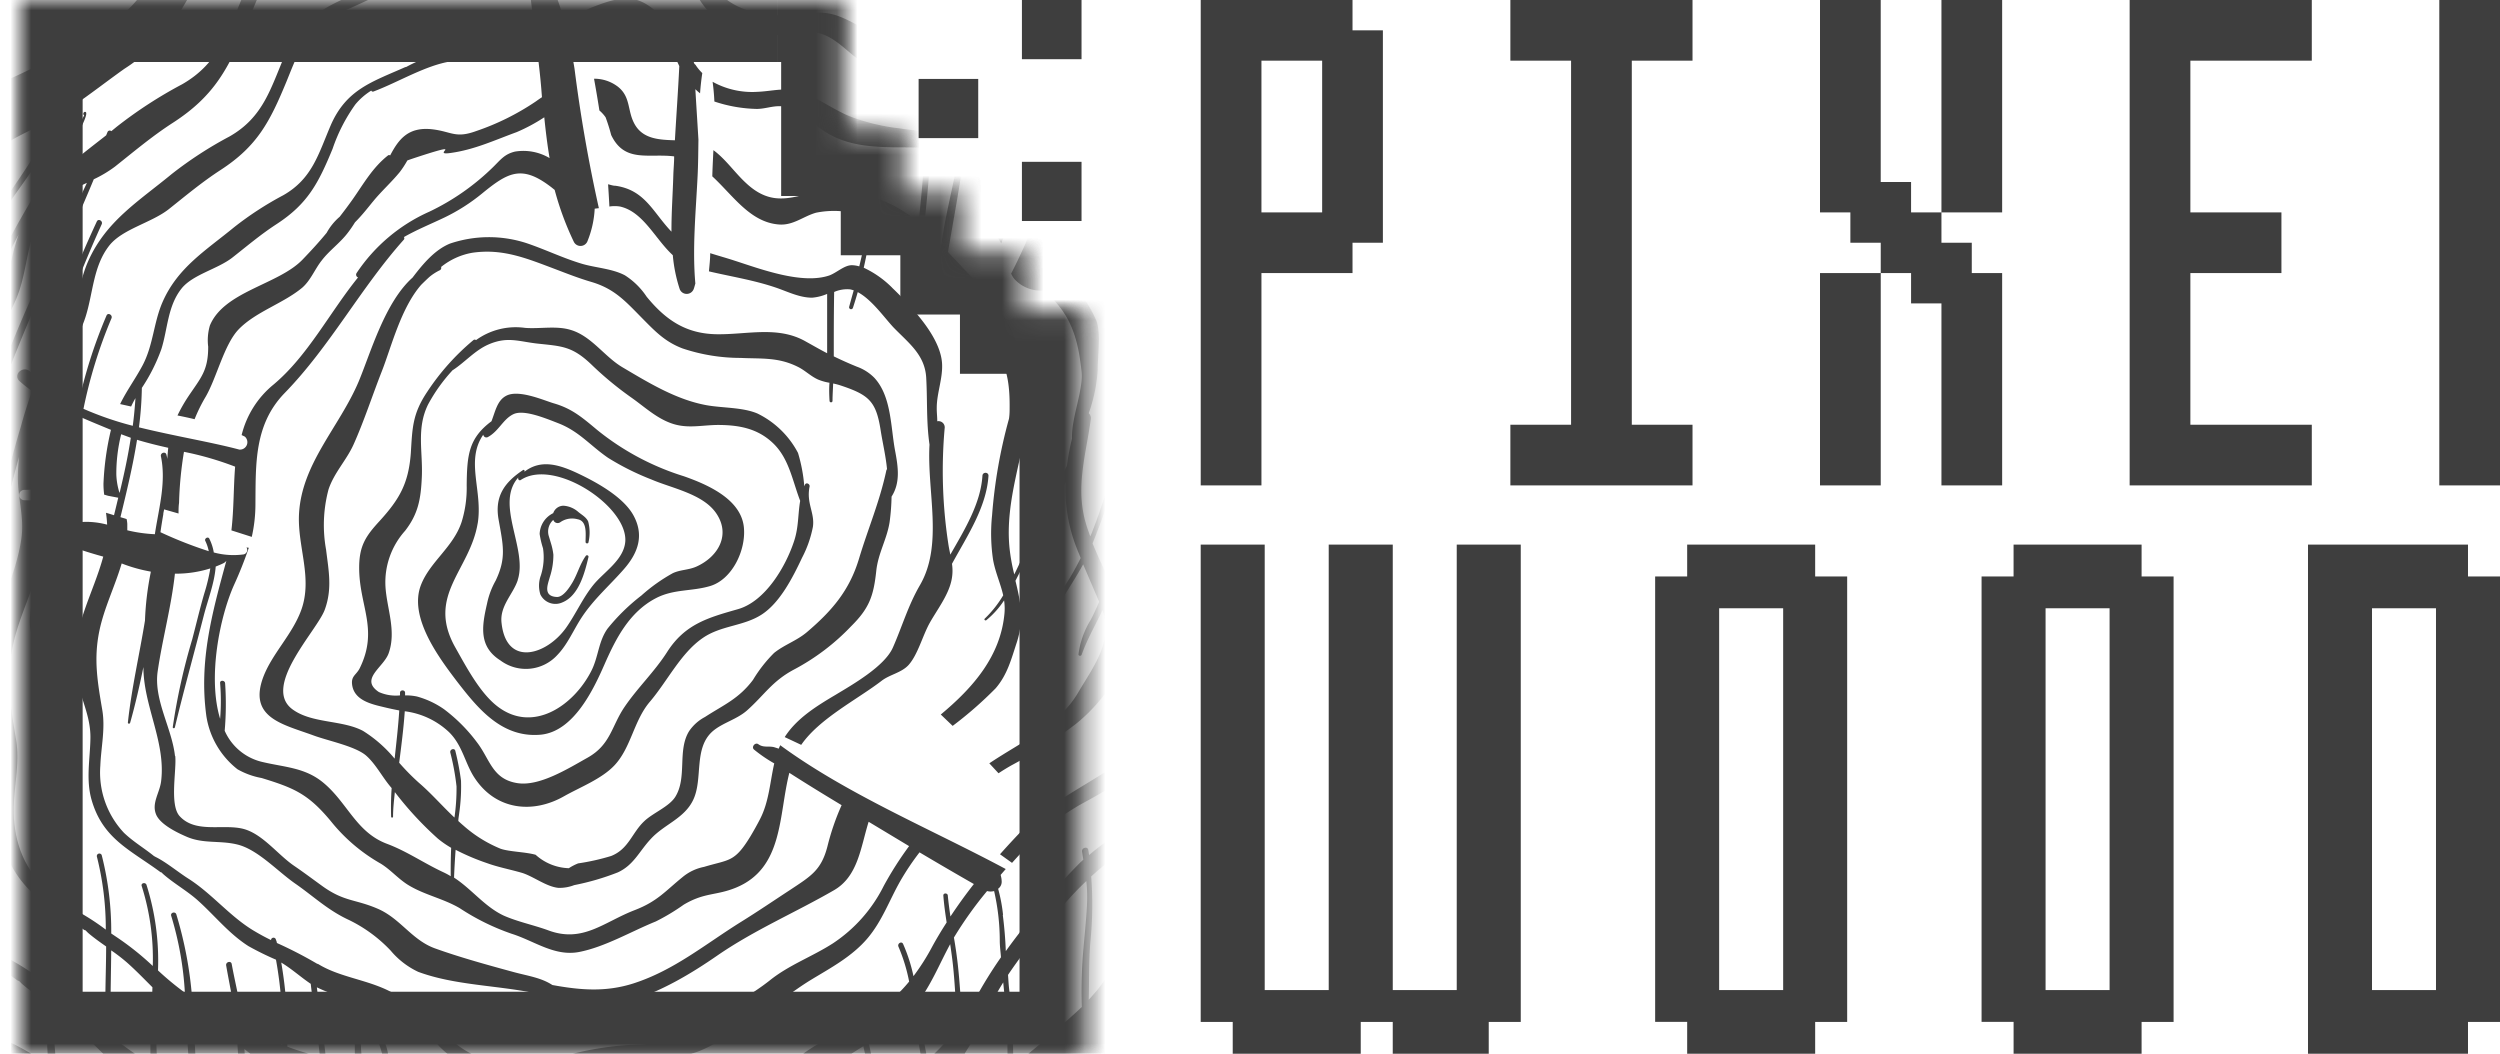 <svg width="121" height="51" fill="none" xmlns="http://www.w3.org/2000/svg">
    <mask id="a" style="mask-type:alpha" maskUnits="userSpaceOnUse" x="1" y="0" width="52" height="51">
        <path fill-rule="evenodd" clip-rule="evenodd" d="M1 0v51h51.346V15.093h-2.884v-2.868h-2.885V9.356h-2.884V6.488h-2.885V0H1Z" fill="#C4C4C4"/>
    </mask>
    <g mask="url(#a)" fill="#3E3E3E">
        <path d="M68.135 29.159c-.033-2.046-.608-4.093-.723-6.135a22.187 22.187 0 0 0-.293-3.231c-.253-1.22-.856-2.477-.766-3.748.065-.89.556-1.69.723-2.556a4.317 4.317 0 0 0-.336-2.398c-.69-1.795-2.205-3.281-3.669-4.47a13.56 13.56 0 0 1-1.268-1.177l-.206.233a.902.902 0 0 0-1.056.162c-.206.201-.817.097-1.11.18a6.3 6.3 0 0 0-1.257.646 13.627 13.627 0 0 0-2.736 2.197 54.322 54.322 0 0 1-2.754 2.47 6.41 6.41 0 0 1-1.211.76 3.147 3.147 0 0 1-.575.151c1.601-2.035 3.16-4.028 4.139-6.461.574-1.436.986-2.897 1.619-4.308.448-1.016.661-2.108 1.084-3.106a.46.46 0 0 0-.305-.672.47.47 0 0 0-.28.023c-.256-.599-.505-1.197-.749-1.795-1.63-3.95-7.257-4.107-10.55-4.211-2.855-.09-5.482-.338-7.622-2.434-1.301-1.274-3.003-2.588-4.944-2.448-2.462.172-4.377 1.698-6.506 2.767-1.308.66-2.718.876-4.077 1.382l-.473.19a.725.725 0 0 0-.922-.085c-.958.57-2.107.606-3.155.944-1.207.387-2.44.743-3.632 1.177-1.757.646-3.116 1.795-4.424 3.098-.705.718-1.525 1.329-2.187 2.057C7.155-.802 6.7.156 5.746.835A32.092 32.092 0 0 1-.323 4.159c-1.998.84-4.091 1.612-5.027 3.715-.362.812-.839 1.537-1.229 2.334a26.383 26.383 0 0 0-1.359 3.809c-.361 1.206-.647 2.434-.99 3.643-.322 1.128-.705 2.212-.636 3.4.061 1.023.448 1.72.831 2.624.546 1.282.242 2.596-.101 3.877-1.052 3.931-2.223 8.957-.26 12.737.585 1.127 1.243 2.255 1.308 3.554.058 1.153-.17 2.283.018 3.432.361 2.136 1.446 3.694 3.22 4.922 1.966 1.375 3.994 2.602 5.725 4.254.665.635 1.106 1.39 1.854 1.96.936.718 1.862 1.676 2.892 2.258 2.035 1.16 4.17 2.05 6.27 3.07.958.462 1.912.922 2.892 1.37.98.45 1.764 1.232 2.718 1.763 1.12.625 2.197 1.077 3.491.758 1.135-.273 2.169-.844 3.35-1.013a6.186 6.186 0 0 1 1.587 0c0-.115.033-.233.047-.359a.828.828 0 0 0 .676-.502 35.675 35.675 0 0 0 1.652-5.42c.336-1.383.545-2.769.914-4.14.125 1.033.322 2.056.59 3.062.639 2.251-.127 5.191 1.72 7.008a.95.95 0 0 0 .23.172c.023.111.04.222.062.334h.03c1.37-.252 2.594-.894 3.816-1.547a.879.879 0 0 0 .14.143c.044.04.12 0 .084-.064a1.26 1.26 0 0 1-.083-.155 21.07 21.07 0 0 1 2.472-1.188c1.16-.438 2.497-.847 3.546-1.522.636-.406 1.463-1.752 2.219-1.813.188-.015.372-.068.538-.158l.29-.072c2.07-.589 2.584-2.57 4.044-3.848 1.528-1.336 3.39-2.305 4.926-3.658a13.887 13.887 0 0 0 3.643-5.446c.141-.36.246-.973.495-1.293-.054.119.723-.387.723-.38.6-.449.936-1.095 1.529-1.572.723-.593 1.269-1.307 2.089-1.777 1.066-.61 2.169-1.038 3.213-1.738 1.554-1.059 2.48-2.933 2.769-4.76a9.208 9.208 0 0 0-.044-2.818 30.74 30.74 0 0 1-.426-3.956ZM57.37 10.104c.383.344.737.719 1.06 1.12.94 1.199 1.257 2.66 1.413 4.168.119 1.18-.658 2.925-.615 4.282a11.449 11.449 0 0 0-.17 5.385c-.361 1.077-.307 2.416-.55 3.482-.053.23-.118.46-.187.69-.293-.629-.6-1.25-.886-1.878.221-.89.46-1.777.749-2.635.057-.169-.214-.244-.268-.075a28.871 28.871 0 0 0-.654 2.326 15.181 15.181 0 0 1-.622-1.612c-.672-2.118-.054-3.949.235-6.052a.397.397 0 0 0-.119-.341 8.7 8.7 0 0 0 .51-2.438c0-.858.191-1.96-.055-2.771-.245-.812-1.044-1.684-1.619-2.348.59-.452 1.178-.887 1.778-1.303Zm-4.698 31.034c-.029-.194-.329-.111-.3.083.022.13.04.258.061.388-.072.068-.148.132-.216.204a40.002 40.002 0 0 0-1.616 1.745 6.482 6.482 0 0 0-.85-2.671 12.026 12.026 0 0 1 2.654-2.01 26.948 26.948 0 0 0 3.614-2.312c1.832-1.454 3.708-4.136 2.696-6.52a17.272 17.272 0 0 0-.203-.455c.058-.183.113-.36.163-.553.194-.749.338-1.509.43-2.276.05-.36.076-.718.13-1.077.09.309.196.624.318.944.51 1.335 1.124 2.617 1.645 3.949.78 1.978-.586 3.715-1.55 5.352-1.479 2.513-4.732 3.543-6.936 5.457l-.04-.248Zm-6.105 8.257c-.061-.905-.108-1.795-.21-2.718a22.418 22.418 0 0 0-.187-1.3 18.367 18.367 0 0 1 1.605-2.25c.11.03.228.03.34 0 .181.789.273 1.596.274 2.405 0 .27.04.535.058.8-.455.654-.874 1.33-1.254 2.03-.21.344-.42.692-.64 1.022l.014.011Zm-7.893 4.512c.105.381.199.765.293 1.153-.723.47-1.446.897-2.169 1.357-.076-.41-.152-.819-.238-1.228a19.264 19.264 0 0 0-.235-.926c.517-.338 1.023-.686 1.514-.977 1.113-.653 2.053-1.486 3.159-2.154l.788-.498c.173.768.322 1.536.444 2.311-.827.401-1.613.882-2.345 1.436-.239.19-.481.36-.723.535a39.352 39.352 0 0 0-.275-1.077.119.119 0 0 0-.138-.066.12.12 0 0 0-.09.124l.015.01Zm-1.807 4.24c.166.819.361 1.623.546 2.438.032.147.054.298.083.445-.723.258-1.424.527-2.118.843a26.919 26.919 0 0 0-.333-1.493c-.108-.42-.206-.84-.3-1.26.156-.04.311-.079.463-.133a8.895 8.895 0 0 0 1.644-.85l.015.01Zm-.438-1.479c-.596.398-1.084.89-1.727 1.196-.065.032-.134.057-.206.086-.174-.858-.361-1.716-.524-2.574.183-.038.364-.087.542-.148a8.206 8.206 0 0 0 1.594-.822l.021.076c.181.69.315 1.39.441 2.093l-.14.093Zm5.632-6.17a8.739 8.739 0 0 0 2.168-1.724c.101.768.184 1.54.34 2.294.029.147.061.29.094.438-.224.18-.457.35-.698.506-.466.301-.954.56-1.446.815a58.473 58.473 0 0 0-.473-2.34l.015.01Zm2.772.495c-.174-.83-.26-1.673-.384-2.514.64-.861 1.03-1.841 1.54-2.782.047.323.094.65.13.977.109 1.012.145 2.035.214 3.051a9.106 9.106 0 0 1-1.446 1.576c-.022-.111-.047-.215-.069-.309h.015Zm3.715-6.706a7.666 7.666 0 0 0-.239-1.271.414.414 0 0 0 .17-.388c0-.1-.028-.194-.047-.284l.246-.283c-3.614-1.935-7.633-3.59-10.915-5.992-.025.054-.05.112-.072.165l-.203-.064c-.267-.08-.53.036-.784-.15-.152-.112-.361.14-.202.265.304.248.63.47.972.664-.206.9-.253 1.849-.683 2.685-.13.255-.318.592-.463.833-.78 1.285-1.026 1.12-2.251 1.49a2.33 2.33 0 0 0-1.038.492c-.853.692-1.218 1.177-2.327 1.604-1.49.575-2.498 1.594-4.164.98-.69-.255-1.5-.42-2.168-.718-.926-.434-1.544-1.278-2.404-1.838.017-.452.042-.9.076-1.346.488.252.994.467 1.514.643.546.197 1.085.298 1.656.46.57.16 1.203.681 1.807.739.26.006.52-.039.762-.133.723-.142 1.43-.348 2.115-.618.773-.359 1.026-1.012 1.59-1.615.654-.718 1.645-.994 2.067-1.92.467-1.017 0-2.488.937-3.3.473-.405 1.17-.57 1.659-1.005.838-.747 1.214-1.414 2.266-1.974a10.747 10.747 0 0 0 2.772-2.1c.878-.87 1.084-1.465 1.214-2.671.09-.865.517-1.537.647-2.373.055-.407.087-.817.094-1.228.43-.675.322-1.418.17-2.226-.213-1.12-.17-2.617-.998-3.518a2.245 2.245 0 0 0-.845-.542 17.81 17.81 0 0 1-1.124-.502c0-1.03 0-2.065.018-3.095v-.021c.243-.108.511-.151.777-.126.057.013.114.028.17.047-.076.265-.149.53-.22.793a.095.095 0 0 0 .066.117.096.096 0 0 0 .117-.067c.084-.255.16-.506.232-.757.676.359 1.268 1.213 1.731 1.709.723.75 1.522 1.317 1.583 2.44.062 1.124 0 2.115.159 3.232-.13 2.265.68 4.835-.463 6.802-.574.988-.863 2.01-1.308 3.016-.401.915-1.955 1.795-2.768 2.287-.908.538-1.89 1.138-2.469 2.05l.799.376c.878-1.274 2.71-2.193 3.892-3.101.398-.305.955-.388 1.298-.758.455-.502.687-1.436 1.037-2.057.35-.62.867-1.289 1.034-1.996.067-.278.079-.567.036-.85.723-1.332 1.67-2.725 1.767-4.265 0-.187-.282-.187-.293 0-.083 1.35-.87 2.624-1.554 3.82-.032-.162-.068-.33-.097-.518a23.348 23.348 0 0 1-.174-5.636.3.3 0 0 0-.227-.297.305.305 0 0 0-.134-.004c0-.216-.029-.431-.025-.657 0-.718.314-1.461.253-2.19-.08-.94-.835-1.953-1.587-2.764l.108-.33c.203-.618.349-1.252.434-1.896.322.442.622.89.936 1.332a.203.203 0 0 1 0 .047c.003.013.01.025.022.033a.054.054 0 0 0 .04.01c.418.607.903 1.167 1.445 1.669 1.417 1.256 1.894 2.082 1.876 4.067 0 .169 0 .36-.032.56a24.36 24.36 0 0 0-.817 4.667 8.618 8.618 0 0 0 .047 2.154c.112.621.361 1.145.491 1.723a5.328 5.328 0 0 1-.892 1.127c-.051.047.021.115.075.076.334-.275.624-.598.86-.959.03.207.037.417.019.625-.185 2.068-1.511 3.59-3.083 4.9l.575.55a18.667 18.667 0 0 0 2.078-1.817c.57-.66.759-1.415 1.03-2.237.361-1.123.162-2.017-.069-2.968.18-.36.361-.697.539-1.03.675-1.221 1.268-2.481 1.883-3.734a7.885 7.885 0 0 0 .53 3.152c.066.172.138.34.207.51-.163.319-.329.639-.517.944-.188.305-.416.639-.614.965-.04.065-.77 1.232-.785.582 0-.043-.072-.058-.08 0a.803.803 0 0 0 0 .488.089.089 0 0 0 .044.054.09.09 0 0 0 .069.007c.495-.194.672-.57.95-1.005.362-.578.723-1.138 1.052-1.73.253.606.52 1.206.774 1.816-.127.29-.257.585-.409.872a4.218 4.218 0 0 0-.593 1.663c0 .093.127.1.156.021.267-.761.669-1.436 1.005-2.154.553 1.48-.467 2.779-1.186 4.003-.918 1.569-2.743 2.37-4.29 3.41l.445.481c.202-.133.415-.265.64-.391a22.69 22.69 0 0 0 3.075-1.974c1.236-.98 2.49-2.617 2.53-4.265.206-.514.322-1.102.427-1.436.36-1.11.603-2.244.863-3.375.062.201.13.406.21.614.257.671.542 1.325.824 1.978-.087.36-.177.736-.271 1.099a15.98 15.98 0 0 0-.394 2.09c-.05.328-.138.651-.26.961 0 .036-.564 1.375-.524.618a.043.043 0 0 0-.042-.031.044.044 0 0 0-.041.03c-.062.27-.066.173 0 .439a.084.084 0 0 0 .122.05c1.056-.603.98-2.316 1.215-3.303.123-.513.242-1.03.361-1.55.16.358.318.742.467 1.12.148.38.215.787.198 1.195-.115.47-.231.937-.361 1.404-.363.74-.769 1.459-1.215 2.153-1.279 2.183-4.058 3.098-6.01 4.718.105.125.21.25.31.38a.16.16 0 0 1-.014.211.164.164 0 0 1-.213.015c-.134-.108-.26-.226-.39-.337-.087.082-.177.161-.264.247-.394.403-.784.826-1.171 1.26l.582.417c.188-.208.361-.406.564-.6.459.854.73 1.795.795 2.761a31.155 31.155 0 0 0-1.66 2.11 19.306 19.306 0 0 0-.147-1.758l.014.01Zm-31.339 7.19c0 .126.025.248.036.36l-.148-.076a8.686 8.686 0 0 0-1.323-.514c-.112-1.152-.303-2.304-.437-3.46a8.07 8.07 0 0 0 1.608.574c.405.97.141 2.086.264 3.116Zm1.561 2.19c.08 1.282.242 2.563.242 3.848v.018c-.36-.18-.404-.359-.563-.549a5.548 5.548 0 0 0-.662-.607c0-.477-.021-.955 0-1.436 0-.578.022-1.16 0-1.74.09.035.22.064.308.103.238.097.466.218.679.363h-.004Zm3.376 2.563c.262.076.529.135.799.176.054.69.108 1.379.199 2.053.05.369.104.739.162 1.11a9.765 9.765 0 0 1-1.427-.144 3.534 3.534 0 0 1-.503-.122 166.34 166.34 0 0 1-.166-1.13 15.278 15.278 0 0 1-.137-2.395c.342.187.703.339 1.077.452h-.004Zm-1.203 1.853.173 1.13-.148-.057c-.112-.488-.25-.97-.362-1.436a.13.13 0 0 0-.097-.093l-.253-.05c-.17-.037-.242.222-.073.258.243.046.402.678.5 1.199a5.812 5.812 0 0 1-1.5-1.142v-1.4a71.794 71.794 0 0 0-.123-2.513c.27.255.513.55.82.89.277.304.595.57.943.79a14.5 14.5 0 0 0 .123 2.424h-.003Zm-3.55 1.794v.804c-.448-.236-.91-.455-1.38-.667a3.78 3.78 0 0 0 .025-.38c0-1.042-.152-2.072-.213-3.106.267.083.535.172.791.28.276.115.537.263.777.442-.003.876-.003 1.752.004 2.627h-.004Zm-3.56-5.442c0-.474.03-.951.036-1.436 0-.359 0-.7.022-1.052.55.183 1.124.32 1.674.496 0 .869-.037 1.737-.062 2.606a10.487 10.487 0 0 0-1.666-.614h-.004Zm-.206 2.531c.099.702.147 1.41.145 2.118a99.857 99.857 0 0 1-1.504-.61l-.068-.032a148.585 148.585 0 0 1-.17-3.113c.491.158 1 .29 1.492.434.01.403.045.805.109 1.203h-.004Zm-3.936.126c0-.59 0-1.11-.025-1.285a29.985 29.985 0 0 1-.112-1.882c.304.237.607.478.933.7.355.23.735.418 1.134.56a23.602 23.602 0 0 0 .196 3.077c-.72-.359-1.4-.808-2.122-1.167l-.004-.003ZM.548 46.469l-.108-.057-.076-.058v-4.85a5.102 5.102 0 0 0 1.854 2.223V47.57A14.708 14.708 0 0 0 .552 46.47H.548Zm1.634-28.518c.13.108.26.216.398.309.036-.061.065-.126.1-.187.525-.904 1.154-1.755 1.468-2.76.362-1.153.362-2.434 1.142-3.429.636-.804 2.053-1.102 2.892-1.77.838-.667 1.612-1.313 2.497-1.888 1.778-1.156 2.382-2.333 3.184-4.272.362-.886.68-1.773 1.294-2.513.257-.303.56-.566.896-.779a.105.105 0 0 0 .134.05C17.6.186 19.111-.762 20.567-.995c1.576-.255 3.463.2 4.988-.312.105 1.141.264 2.29.412 3.431-1.059.36-2.273.047-3.375.176a8.302 8.302 0 0 0-2.939.945h-.032c-1.609.717-2.856 1.076-3.615 2.821-.596 1.393-.896 2.588-2.298 3.385-.838.444-1.634.962-2.378 1.548-1.381 1.134-2.73 1.949-3.463 3.622-.437 1.005-.444 2.075-.968 3.066-.34.639-.774 1.227-1.085 1.87l.532.118a4.78 4.78 0 0 1 .21-.405c-.03.449-.07.894-.13 1.339a15.52 15.52 0 0 1-2.386-.822c.305-1.501.759-2.968 1.355-4.38.069-.158-.166-.298-.239-.136a23.452 23.452 0 0 0-1.387 4.394 7.017 7.017 0 0 1-1.76-1.185l.173-.528Zm7.894-1.152c0 1.149-.362 1.493-.97 2.402-.192.29-.365.594-.516.908.278.054.557.115.828.18.149-.373.326-.733.531-1.078.539-.922.893-2.53 1.601-3.27.82-.85 2.169-1.257 3.083-2.021.408-.36.61-.901.933-1.307.36-.477.881-.843 1.254-1.328.13-.168.25-.343.361-.524.361-.36.658-.75.89-1.03.404-.492.881-.916 1.282-1.408a4.59 4.59 0 0 0 .362-.556c.151-.058.361-.126.647-.22 2.23-.717.451 0 1.445-.143 1.15-.158 2.107-.61 3.199-1.009.466-.198.914-.439 1.337-.718.069.679.148 1.332.257 1.975a2.49 2.49 0 0 0-1.67-.316c-.51.122-.697.391-1.063.75a11.428 11.428 0 0 1-3.075 2.154 8.27 8.27 0 0 0-3.531 2.973.143.143 0 0 0 .068.215c-1.384 1.712-2.432 3.798-4.098 5.191a4.555 4.555 0 0 0-1.536 2.438l.155.075a.359.359 0 0 1-.267.628c-1.345-.359-3.123-.65-4.858-1.077.083-.633.13-1.27.141-1.91.392-.587.71-1.22.947-1.884.307-.984.3-2.075.972-2.922.546-.686 1.753-.941 2.472-1.508.72-.567 1.374-1.12 2.13-1.612 1.513-.984 2.027-1.989 2.71-3.644a8.2 8.2 0 0 1 1.106-2.154c.218-.26.476-.485.766-.664a.081.081 0 0 0 .047.045.084.084 0 0 0 .065-.002c1.204-.452 2.494-1.256 3.737-1.457 1.33-.216 2.917.165 4.214-.255.065.528.123 1.055.167 1.58l.032.409c-.105.068-.206.14-.296.204a12.087 12.087 0 0 1-2.892 1.436c-.99.36-1.17.036-2.078-.082-1.221-.155-1.68.502-2.082 1.26a.087.087 0 0 0-.104 0c-.745.588-1.168 1.353-1.71 2.125a24.4 24.4 0 0 1-.629.844 2.787 2.787 0 0 0-.629.775c-.361.441-.762.876-1.17 1.3-1.165 1.21-3.8 1.532-4.482 3.187-.1.34-.127.695-.08 1.045h-.004Zm36.377-9.88c-.275-.114-.546-.218-.766-.305a3.717 3.717 0 0 0-.6-.175c.04-.862.066-1.724.075-2.585H46.62v.107a30.863 30.863 0 0 1-.163 2.959h-.003Zm-.918 4.919c-.257-.292-.528-.57-.813-.833.14-1.275.256-2.549.328-3.83.258.03.51.092.752.183.192.07.38.15.564.24-.213 1.404-.622 2.836-.813 4.261l-.018-.021Zm-.723-5.453c-.426-.072-.867-.108-1.276-.173a9.84 9.84 0 0 1-2.385-.574c-.795-.32-1.482-.847-2.274-1.152-.791-.306-1.445-.069-2.251-.04a3.94 3.94 0 0 1-2.136-.488c.043.316.072.632.086.955.661.223 1.352.344 2.05.359.343 0 .657-.111.997-.13.792-.039 1.272.413 1.833.884 1.134.955 2.378 1.077 3.776 1.105.492 0 1.023 0 1.533.025-.054.902-.12 1.795-.21 2.7-.032.305-.061.614-.094.923a6.289 6.289 0 0 0-2.194-1.239c.019-.359.03-.75.03-1.138a.147.147 0 0 0-.149-.147.149.149 0 0 0-.148.147v1.056a7.853 7.853 0 0 0-1.373-.245c-1.735-.143-2.892 1.178-4.525-.359-.535-.491-.98-1.152-1.573-1.586-.021.43-.043.854-.054 1.267 1.009.933 1.833 2.222 3.22 2.33.698.057 1.186-.399 1.808-.571a4.394 4.394 0 0 1 2.457.215c-.02.447-.068.892-.144 1.332-.065.36-.145.718-.228 1.052a1.306 1.306 0 0 0-.361-.057c-.362 0-.723.359-1.085.495-1.312.449-3.303-.301-4.597-.718-.325-.108-.748-.226-1.171-.359 0 .295-.036.585-.061.88 1.062.25 2.168.423 3.227.782.564.19 1.157.496 1.771.492.25-.022.493-.084.723-.183v2.872c-.329-.169-.658-.36-1.02-.56-1.351-.783-2.858-.334-4.336-.36-1.479-.024-2.462-.692-3.383-1.82a3.55 3.55 0 0 0-1.052-1.033c-.629-.33-1.428-.36-2.1-.564-.907-.273-1.76-.689-2.653-.99a5.874 5.874 0 0 0-3.715.021c-.723.298-1.287.958-1.807 1.644-1.341 1.2-2.02 3.619-2.606 5.026-.933 2.211-2.783 3.981-2.892 6.462-.065 1.569.669 3.062.109 4.606-.43 1.18-1.399 2.096-1.833 3.23-.748 1.99.955 2.294 2.43 2.837.697.258 1.994.516 2.53.962.458.395.776 1.012 1.163 1.482l.087.104c-.032.46-.04.922-.026 1.382a.047.047 0 0 0 .047.047.047.047 0 0 0 .047-.047c0-.398.047-.793.087-1.188a16.276 16.276 0 0 0 2.082 2.251c.202.166.417.315.643.445-.018.46-.025.916-.021 1.375a3.319 3.319 0 0 0-.337-.183c-.961-.445-1.778-1.023-2.75-1.386-1.51-.567-1.92-2.024-3.12-2.99-.867-.7-1.846-.718-2.89-.966a2.642 2.642 0 0 1-1.843-1.515c.066-.766.073-1.537.02-2.304-.017-.151-.263-.155-.241 0a10.59 10.59 0 0 1 0 1.726c-.618-2.035 0-4.968.665-6.461.272-.593.513-1.2.723-1.817l-.112-.018a.222.222 0 0 1-.138.338 3.639 3.639 0 0 1-1.445-.094 2.33 2.33 0 0 0-.217-.668c-.065-.125-.253 0-.192.112.076.157.132.324.166.495a19.868 19.868 0 0 1-2.338-.919c.04-.287.087-.574.137-.861 0-.083.03-.162.04-.244l.698.2c0-.168 0-.337.025-.513.022-.829.101-1.655.238-2.473.845.168 1.673.409 2.476.718-.08 1.001-.058 2.046-.18 3.084l.986.315a7.163 7.163 0 0 0 .177-1.565c.018-1.96-.068-3.859 1.403-5.385 2.208-2.265 3.682-5.09 5.782-7.438a.097.097 0 0 0 0-.122c.626-.359 1.32-.639 1.97-.951a9.045 9.045 0 0 0 1.807-1.153c1.247-1.02 1.909-1.4 3.293-.359.08.058.152.119.228.18.23.864.541 1.706.928 2.513a.36.36 0 0 0 .324.199.363.363 0 0 0 .323-.2c.212-.51.335-1.052.362-1.604l.202-.025a73.343 73.343 0 0 1-1.178-6.749 22.37 22.37 0 0 0-.333-1.658l.123-.108-.054-.539-.191.155-.123-.442c-.235-.836-.604-1.651-.886-2.484.535-.402.925-.937 1.515-1.3a5.524 5.524 0 0 1 1.962-.764c1.084-.122 2.006.52 2.671 1.386.954 1.245 1.193 3.011 2.776 3.65a7.92 7.92 0 0 0 2.587.478c.402 0 .774-.133 1.172-.15.928-.051 1.492.48 2.146 1.03 1.117.94 2.32 1.206 3.647 1.274.058.829.036 1.683-.007 2.53Zm-1.634 7.538a4.818 4.818 0 0 0-1.373-.965c.18-.782.308-1.575.387-2.373a4.44 4.44 0 0 1 1.749 1.16c.126.147.242.297.361.448-.043.33-.09.66-.148.987-.063.484-.154.963-.275 1.436-.249-.24-.487-.488-.7-.689v-.004Zm-3.028 5.478a.072.072 0 0 0 .072.072c.019 0 .037-.007.051-.02a.072.072 0 0 0 .021-.052c0-.28.022-.56.03-.84.102.02.203.046.303.076 1.413.463 1.77.764 1.991 2.154.094.614.253 1.267.314 1.917a.152.152 0 0 0-.032.057c-.322 1.515-.886 2.815-1.323 4.272-.466 1.555-1.323 2.538-2.53 3.565-.495.416-1.084.6-1.583 1.002a6.746 6.746 0 0 0-1.019 1.303c-.694.922-1.424 1.21-2.324 1.795-.31.163-.575.4-.77.689-.575.933-.083 2.233-.665 3.173-.3.481-1.084.78-1.503 1.181-.597.56-.752 1.347-1.602 1.684-.523.16-1.058.28-1.6.359-.157.063-.308.14-.449.233a2.503 2.503 0 0 1-1.608-.65c-.499-.14-1.254-.143-1.691-.29a6.312 6.312 0 0 1-1.808-1.127c-.083-.069-.162-.144-.242-.216 0-.118.026-.237.04-.359a9.05 9.05 0 0 0 .09-1.594 12.25 12.25 0 0 0-.274-1.436c-.03-.161-.272-.093-.246.069.14.54.242 1.092.303 1.647a9.974 9.974 0 0 1-.1 1.505c-.583-.546-1.11-1.16-1.717-1.68-.34-.305-.66-.63-.958-.973.104-.826.213-1.655.27-2.492.802.101 1.55.453 2.137 1.005.661.643.777 1.515 1.24 2.215 1.033 1.576 2.83 1.752 4.337.89.77-.434 1.807-.832 2.425-1.482.813-.854.943-2.172 1.72-3.084.853-1.001 1.496-2.355 2.559-3.087.896-.621 1.991-.567 2.873-1.149.882-.581 1.493-1.795 1.938-2.739.247-.47.423-.973.524-1.493.1-.679-.326-1.142-.16-1.95.026-.125-.162-.226-.223-.093a.513.513 0 0 0-.033.08 7.69 7.69 0 0 0-.304-1.616 4.389 4.389 0 0 0-1.962-1.907c-.723-.308-1.688-.262-2.476-.405-1.464-.27-2.78-1.077-4.073-1.842-.868-.52-1.482-1.493-2.476-1.795-.698-.222-1.507-.046-2.226-.104a3.27 3.27 0 0 0-2.371.592.098.098 0 0 0-.127 0 11.42 11.42 0 0 0-2.23 2.495c-.723 1.077-.723 1.752-.799 2.966-.108 1.482-.553 2.243-1.518 3.302-.66.718-.972 1.185-.982 2.204-.019 1.878.957 3.009.032 4.904-.177.36-.459.38-.361.883.148.718.997.883 1.579 1.023.238.058.47.105.69.148-.05.779-.14 1.554-.224 2.333a6.328 6.328 0 0 0-1.529-1.343c-.986-.527-2.421-.358-3.364-1.008-1.602-1.077 1.127-3.827 1.507-4.847.38-1.02.188-1.92.068-2.918a6.683 6.683 0 0 1 .12-2.919c.27-.804.86-1.403 1.203-2.154.51-1.134.922-2.405 1.377-3.564.456-1.16.918-3.055 1.905-4.183.134-.132.267-.262.405-.387.15-.123.313-.228.488-.313a.126.126 0 0 0 .068-.161 3.3 3.3 0 0 1 1.522-.69c1.467-.211 2.62.273 3.976.783.585.223 1.178.456 1.781.632 1.124.334 1.641.93 2.476 1.777.618.625 1.084 1.113 1.92 1.436a8.815 8.815 0 0 0 2.815.463c1.023.05 1.847-.047 2.812.449.336.172.603.449.957.603.174.07.354.121.539.15-.022.291-.014.586.004.877Zm-21.494 8.975c-.051-.984.29-1.949.95-2.685.644-.83.763-1.558.81-2.592.058-1.242-.271-2.355.303-3.522a8.054 8.054 0 0 1 1.197-1.669.088.088 0 0 0 .036-.018c.574-.384 1.044-.933 1.68-1.213.94-.413 1.49-.14 2.418-.043 1.15.122 1.652.129 2.57 1.005.594.574 1.23 1.102 1.905 1.58.618.43 1.196.98 1.912 1.249.791.301 1.47.111 2.291.1 1.03 0 1.945.162 2.704.898.759.736.921 1.795 1.297 2.775-.112.635-.069 1.256-.289 1.931-.401 1.235-1.391 2.93-2.718 3.31-1.446.413-2.573.718-3.44 2.086-.615.958-1.414 1.708-2.05 2.642-.636.933-.672 1.827-1.782 2.455-.965.542-2.345 1.404-3.404 1.239-1.215-.187-1.327-1.145-1.952-1.964a7.923 7.923 0 0 0-1.605-1.615 4.236 4.236 0 0 0-1.308-.614 2.55 2.55 0 0 0-.575-.054v-.126c0-.154-.242-.154-.246 0v.126c-.349.036-.702-.02-1.022-.162-.95-.631.23-1.191.473-1.877.387-1.088-.098-2.19-.155-3.242ZM8.47 36.593c-.152-1.364-1.038-2.72-.839-4.096.224-1.55.662-3.14.835-4.731a5.53 5.53 0 0 0 1.713-.255c-.068.41-.166.816-.292 1.213-.21.718-.387 1.476-.582 2.215a29.842 29.842 0 0 0-.944 4.258c0 .061.09.072.105 0 .43-1.795.933-3.59 1.392-5.385.195-.765.524-1.587.582-2.39.133-.055.263-.105.39-.17a.423.423 0 0 0 .126-.11c-.686 2.512-1.333 4.835-.968 7.516a4.044 4.044 0 0 0 1.507 2.575c.362.206.757.349 1.167.423 1.569.481 2.248.765 3.343 2.079a8.396 8.396 0 0 0 2.426 2.067c.502.31.86.758 1.373 1.06.77.459 1.677.638 2.454 1.098.78.515 1.623.93 2.508 1.235 1.085.34 2.068 1.105 3.253.883 1.265-.244 2.53-.998 3.723-1.48.47-.235.92-.506 1.348-.81 1.02-.607 1.561-.428 2.53-.826 2.306-.948 2.06-3.5 2.584-5.557.817.524 1.677 1.052 2.53 1.565a11.79 11.79 0 0 0-.687 2c-.3 1.156-.802 1.436-1.807 2.103-.795.52-1.576 1.052-2.382 1.551-1.727 1.077-3.223 2.333-5.186 2.969-1.37.441-2.613.323-3.936.082-.553-.359-1.164-.434-1.89-.631-1.24-.338-2.62-.718-3.802-1.146-1.11-.405-1.663-1.436-2.75-1.91-1.089-.473-1.613-.337-2.657-1.076-.47-.338-.915-.675-1.395-1.002-.752-.51-1.446-1.436-2.31-1.745-1.001-.359-2.44.237-3.253-.682-.477-.57-.123-2.24-.198-2.9l-.011.01ZM5.03 23.936l.202.06.492.094c-.069.28-.134.564-.206.847-.127-.04-.257-.082-.387-.118.025.19.047.38.054.574a4.023 4.023 0 0 0-.874-.133c-.48-.018-1.045.09-1.583.115.152-.524.303-1.052.433-1.58.286-1.173.52-2.38.781-3.59.492.216.98.414 1.428.6a13.49 13.49 0 0 0-.362 2.61c0 .17.01.34.033.51l-.011.01Zm.752-.087a3.305 3.305 0 0 1-.152-.886 7.93 7.93 0 0 1 .235-1.946l.466.172c-.134.88-.325 1.767-.538 2.65l-.011.01Zm.842-2.566c.495.15 1.005.276 1.518.39-.018.184-.033.36-.047.557 0-.075-.022-.147-.04-.222-.036-.172-.3-.1-.267.075.253 1.224-.076 2.42-.271 3.63l-.022.143a6.986 6.986 0 0 1-1.334-.19v-.312a1.598 1.598 0 0 0-.032-.23c-.098-.036-.2-.061-.3-.093.307-1.257.607-2.503.806-3.76l-.011.012Zm-5.436 2.426c.213 0 .427-.018.643-.021a4.258 4.258 0 0 1-.242-1.246 9.152 9.152 0 0 1 .535-3.137c.503.291 1.022.555 1.554.79-.361 1.554-.647 3.123-1.084 4.641l-.184.64h-.214v-.12a3.962 3.962 0 0 0-.206-1.019c-.267 0-.538-.025-.81-.025a.256.256 0 0 1-.177-.076.25.25 0 0 1 .185-.427Zm1.066 2.255c-.04.14-.08.276-.115.416.021-.15.04-.298.054-.448l.061.032Zm-.48 1.867c-.098.434-.181.868-.239 1.314-.087.642-.267 1.597.361 2.038.044.033.112-.032.076-.075-.578-.75-.094-2.323.083-3.145.138-.628.308-1.245.488-1.86.8.331 1.62.61 2.454.837-.477 1.77-1.474 3.357-1.366 5.302.069 1.243.774 2.233.745 3.511-.018.991-.22 1.96.05 2.937.535 1.899 1.855 2.43 3.318 3.504.022.018.048.029.076.032.038.042.08.082.123.118.502.431 1.084.758 1.594 1.203.838.743 1.532 1.637 2.486 2.244.433.242.878.462 1.334.657.246 1.355.347 2.733.3 4.11a5.807 5.807 0 0 1-.647-.334 12.927 12.927 0 0 0-1.276-.696c-.094-.984-.343-1.896-.52-2.872-.033-.172-.296-.1-.268.072.156.894.344 1.748.456 2.638a23.184 23.184 0 0 1-2.06-1.077l-.047-.028a19.07 19.07 0 0 0-.76-4.003c-.046-.158-.3-.094-.249.068.37 1.21.591 2.458.662 3.72-.455-.334-.89-.693-1.301-1.078a12.154 12.154 0 0 0-.557-4.143c-.054-.143-.285-.082-.231.061a11.63 11.63 0 0 1 .535 3.867 13.589 13.589 0 0 0-1.728-1.382l-.282-.19c.01-1.28-.146-2.555-.462-3.795a.123.123 0 0 0-.235.065c.292 1.158.438 2.348.433 3.543a11.352 11.352 0 0 0-1.315-.858l-.098-.054c-.38-.305-.788-.574-1.174-.872 0-.94-.019-1.878.04-2.811.064-1.03.249-2.183-.304-3.116a.134.134 0 0 0-.185-.047.133.133 0 0 0-.047.183c.615 1.06.239 2.474.21 3.626 0 .635-.022 1.27-.022 1.906-.072-.06-.144-.118-.213-.183C.99 41.781.613 40.327.668 38.956c.043-1.077.289-2.097.108-3.17-.267-1.573-.495-2.872-.17-4.459.239-1.181.78-2.33 1.168-3.504v.008ZM15.04 47.618c.13 1.177.333 2.362.445 3.543-.535-.158-1.084-.309-1.58-.506a20.712 20.712 0 0 0-.292-4.067c.517.312.936.7 1.427 1.03Zm-1.489 6.731c-.53-.154-1.062-.309-1.568-.506 0-.291-.022-.582-.03-.876a50.886 50.886 0 0 0-.126-2.194c.257.201.51.406.785.59.314.204.65.372 1.004.498 0 .546-.032 1.095-.043 1.644-.007.28-.018.56-.025.844h.003Zm-10.994-9.13v-1.263c.47.33.976.654 1.496 1.038a.207.207 0 0 0 .09.036c.054.057.1.104.141.14.272.23.56.434.853.639 0 1.35-.086 2.71 0 4.063a20.16 20.16 0 0 0-2.45-2.01c-.033 0-.065-.043-.098-.065-.04-.857-.036-1.72-.036-2.577h.004Zm2.794 3.59c0-.94.025-1.877.032-2.81.264.18.518.376.76.585.43.38.827.793 1.235 1.2-.032 1.058-.1 2.11-.097 3.104 0 .194 0 .385.021.575a8.908 8.908 0 0 1-.51-.295 10.616 10.616 0 0 1-1.376-1.026 18.46 18.46 0 0 1-.069-1.336l.004.004Zm2.222 1.57c0-.758.037-1.548.058-2.345.42.426.88.808 1.377 1.142.036 1.077.138 2.154.192 3.23-.524-.254-1.056-.502-1.572-.77-.033-.421-.058-.837-.058-1.261l.003.004Zm1.92 1.493c-.04-.833-.073-1.658-.123-2.484.455.244.94.427 1.398.671.253.137.495.293.723.467.062.98.12 1.96.127 2.943v.223a4.943 4.943 0 0 1-.683-.359 16.479 16.479 0 0 0-1.417-.772c-.011-.233-.018-.463-.029-.693l.004.004Zm7.907 3.762v.47a12.846 12.846 0 0 0-1.597-.893c.022-.883.069-1.77.054-2.657.094.036.188.065.282.104.39.154.806.27 1.21.399.044.847.059 1.694.048 2.574l.003.003Zm-2.027-8.974a20.13 20.13 0 0 0-1.973-1.02c0-.057-.03-.111-.047-.165a.118.118 0 0 0-.129-.09.119.119 0 0 0-.106.115 10.89 10.89 0 0 1-.875-.477c-1.142-.697-1.991-1.774-3.123-2.495-.495-.313-1.084-.805-1.59-1.052l-.083-.047c-.474-.384-.998-.69-1.446-1.12a4.259 4.259 0 0 1-1.145-3.249c.036-.915.249-1.795.093-2.703-.227-1.343-.422-2.441-.144-3.802.224-1.109.759-2.179 1.084-3.284a7.3 7.3 0 0 0 1.406.394v.04c-.156.768-.25 1.547-.278 2.33-.268 1.648-.65 3.284-.828 4.94 0 .064.094.075.112 0 .25-.88.456-1.796.64-2.69 0 1.867 1.084 3.623.86 5.504-.061.578-.48 1.077-.242 1.64.21.492 1.052.887 1.493 1.077.798.338 1.572.166 2.4.36 1.004.226 1.962 1.292 2.84 1.902.879.61 1.544 1.257 2.53 1.727a6.93 6.93 0 0 1 2.09 1.518c.362.432.814.781 1.326 1.023 1.767.654 3.777.647 5.634 1.03 2.939 1.738 6.376-.107 8.837-1.812 1.807-1.246 3.784-2.086 5.653-3.166 1.17-.672 1.294-2.079 1.68-3.314L44 40.952a16.65 16.65 0 0 0-1.233 1.938 7.151 7.151 0 0 1-2.447 2.764c-.997.643-2.125 1.045-3.06 1.795-.828.657-1.746 1.138-2.625 1.727a10.56 10.56 0 0 1-1.304.905 7.612 7.612 0 0 1-2.422.47 15.47 15.47 0 0 0-2.913.384c-1.446.359-2.852.596-4.337.334-1.193-.212-1.909-.973-2.653-1.845-.604-.718-1.287-1.01-2.122-1.436-1.138-.585-2.464-.69-3.513-1.346l.004.017Zm40.06-23.557a8.987 8.987 0 0 0 .271 2.29c-.21.908-.404 1.816-.643 2.718-.163.628-.361 1.249-.567 1.863a3.007 3.007 0 0 0-.16-.514c-.162-.384-.34-.757-.516-1.13.151-.446.289-.894.43-1.336.397-1.274.95-2.567 1.182-3.91l.003.019Zm-.929-10.838c.21.205.407.423.59.653.834 1.077 1.116 2.359 1.25 3.694.108 1.049-.582 2.592-.542 3.795a13.003 13.003 0 0 0-.29 1.554.145.145 0 0 0-.252.09c-.033 1.795-.89 3.658-1.446 5.342-.061.186-.127.359-.188.552a26.282 26.282 0 0 1-.745-1.647 47.36 47.36 0 0 0 1.674-4.93c.047-.154-.195-.222-.246-.067-.459 1.49-.878 2.994-1.446 4.44-.028.076-.061.151-.093.223-.062-.169-.123-.338-.178-.513-.57-1.795-.043-3.379.203-5.16a.323.323 0 0 0-.101-.29c.242-.669.388-1.369.433-2.079 0-.718.163-1.672-.047-2.362a5.478 5.478 0 0 0-1.145-1.734c1.084-.315 1.778-.915 2.566-1.58l.003.019ZM-1.71 9.576c.239-1.185.886-1.935 1.923-2.588.857-.542 1.807-.908 2.686-1.436l.094-.065c-.134.19-.272.384-.394.578-.76 1.196-1.486 2.352-2.31 3.504-.824 1.152-1.543 2.466-2.35 3.676-.379.57-.758 1.274-1.206 1.877.217-1.005.437-2.006.723-2.983.256-.897.65-1.676.83-2.58l.004.017ZM-6.243 24.97c.112-1.051.669-1.938.882-2.965.228-1.077.792-1.985 1.131-3.037.34-1.052.597-2.186.839-3.299.296-.373.566-.766.806-1.177.856-1.275 1.695-2.56 2.504-3.867.763-1.235 1.696-2.34 2.411-3.608.362-.62.741-1.202 1.142-1.794l.062-.094c.845-.574 1.651-1.206 2.48-1.795a9.014 9.014 0 0 0 2.168-1.945C8.879.44 9.266-.583 10.108-1.434c1.688-1.723 3.199-3.4 5.595-4.093 1.2-.359 2.4-.718 3.614-1.026 1.009-.248 1.937-.392 2.826-.955a.764.764 0 0 0 .188-.165c.781-.173 1.555-.36 2.281-.524 2.212-.467 3.976-1.724 5.982-2.682 1.084-.52 2.284-1.099 3.397-.316a10.17 10.17 0 0 1 1.92 1.702c1.318 1.576 2.645 2.965 4.567 3.816 1.808.8 3.994 1.077 5.942 1.306 1.497.183 3.105.747 4.572 1.185 1.605.481 3.47 1.526 4.41 2.937-.188.359-.362.718-.524 1.03-.308.578-.582 1.17-.843 1.766a2.508 2.508 0 0 0-.36-.718c-.178.36-.362.718-.529 1.077.116.359.149.75.246 1.13a28.229 28.229 0 0 1-.936 1.975c-.198.37-.416.73-.65 1.077-.058-.133-.12-.269-.178-.409-.021-.05-.04-.1-.057-.147-.062.161-.127.327-.188.492-.105.29-.206.581-.311.88.021.046.036.1.058.146l-.206.284a30.106 30.106 0 0 1-1.985 4.91c.041.093.093.18.156.26a1.721 1.721 0 0 0 1.446.552c.267.243.515.507.74.79.723.908.951 2.01 1.067 3.148.09.894-.495 2.212-.463 3.231-.107.434-.19.874-.246 1.318-.68 1.353-1.268 2.75-1.97 4.089-.198.359-.383.775-.578 1.17a9.179 9.179 0 0 1-.231-1.289c-.228-2.305.701-4.484.943-6.738a.357.357 0 0 0-.232-.361.362.362 0 0 0-.15-.023 4.602 4.602 0 0 0-.243-2.89 7.414 7.414 0 0 0-1.207-2.007c-.235 0-.477-.158-.362-.441-.56-.64-1.167-1.243-1.727-1.856.253-1.483.535-2.966.744-4.459.18.105.34.243.47.406.293.391.271.865.401 1.324.204.813.528 1.59.962 2.309.14-.36.282-.718.426-1.077-.202-.36-.361-.75-.553-1.185-.26-.6-.26-1.396-.723-1.895a2.895 2.895 0 0 0-.896-.586 25.52 25.52 0 0 0 .163-2.136v-1.02a5.386 5.386 0 0 1 1.843.277 3.1 3.1 0 0 1 1.467.898c.311.416.322.912.434 1.403.098-.24.195-.48.29-.718l.256-.65a1.958 1.958 0 0 0-.362-.638c-.498-.535-1.55-.898-2.215-1.163a6.58 6.58 0 0 0-1.608-.36c.06-.328.183-.642.36-.926.084-.129-.122-.244-.202-.118a2.86 2.86 0 0 0-.393 1.016 12.306 12.306 0 0 1-.684-.086 11.793 11.793 0 0 1-2.793-.675c-.933-.36-1.739-.998-2.668-1.35-.928-.352-1.713-.083-2.642-.05-1.326.05-2.768-.36-3.484-1.512-.575-.915-.98-1.751-1.727-2.552-1.388-1.49-2.209-1.493-4.117-.74-.969.381-1.59 1.135-2.378 1.666a6.256 6.256 0 0 1-.163-.764c-.05-.36-.603-.255-.596.079.007.333.025.718.047 1.077-1.258.484-2.71.075-4.034.23A9.7 9.7 0 0 0 18.063-.67h-.04C16.14.178 14.676.605 13.802 2.633c-.701 1.637-1.052 3.04-2.697 3.974a18.807 18.807 0 0 0-2.79 1.813C6.7 9.752 5.117 10.707 4.257 12.667c-.514 1.181-.52 2.438-1.135 3.59-.232.438-.503.858-.763 1.278a60.563 60.563 0 0 1 2.563-6.681c.072-.158-.16-.294-.235-.136A63.469 63.469 0 0 0 1.77 18.22l-.072-.072a3.213 3.213 0 0 1-.264-.187c-.34-.27-.824.18-.488.485.19.17.39.329.6.474-.177.549-.362 1.076-.513 1.644a56.349 56.349 0 0 0-1.29 5.144c-.203.984-.875 2.129-.286 3.055a.055.055 0 0 0 .072.029.055.055 0 0 0 .029-.072c-.217-.66 0-1.138.202-1.763.22-.693.333-1.436.485-2.132.195-.916.426-1.817.676-2.71-.03.29-.047.581-.055.865-.032 1.077.322 2.003.17 3.076C.675 28.57-.93 30.663-.77 33.32c.08 1.458.904 2.617.875 4.118-.022 1.077-.22 2.118 0 3.166v5.522a14.354 14.354 0 0 1-1.536-1.2.442.442 0 0 1-.054-.06v-1.077c-.022-1.436.14-2.793.22-4.211.08-1.418 0-2.922-.029-4.373a.125.125 0 0 0-.126-.126.125.125 0 0 0-.127.126c0 1.436.043 2.926-.05 4.373-.048.718-.203 1.436-.246 2.154-.044.718 0 1.475 0 2.215v.513a5.855 5.855 0 0 1-1.103-3.838c.047-1.21.33-2.365.123-3.59l-.072-.42c.188-1.106.317-2.222.387-3.342a.118.118 0 0 0-.12-.118.12.12 0 0 0-.119.118 17.32 17.32 0 0 1-.296 2.398 10.17 10.17 0 0 1 .029-3.665c.466-2.287 1.93-4.455 1.807-6.871a6.395 6.395 0 0 0-.362-1.605.114.114 0 0 0-.054-.176l-.076-.255c.026-.075.05-.15.069-.222a15.02 15.02 0 0 1 .994-2.513c.647-1.375 1.185-2.782 1.764-4.186.68-1.651 1.445-3.26 2.24-4.86.43-.866.803-1.752 1.171-2.639a5.79 5.79 0 0 0 1.023-.61c.933-.74 1.807-1.48 2.816-2.13 2.01-1.302 2.689-2.634 3.592-4.82.412-.998.767-2.003 1.446-2.847.29-.343.631-.64 1.012-.88a.112.112 0 0 0 .148.054c1.594-.596 3.304-1.662 4.948-1.927 1.905-.31 4.214.308 5.996-.496.95-.427 1.446-1.289 2.302-1.824a6.169 6.169 0 0 1 2.212-.865c1.244-.136 2.266.589 3.015 1.565 1.084 1.404 1.344 3.4 3.133 4.118a8.952 8.952 0 0 0 2.92.542c.456 0 .871-.15 1.32-.172 1.048-.054 1.684.542 2.425 1.163C44.353.813 45.994.982 47.844 1.014c1.114 0 2.375-.086 3.408.313a5.15 5.15 0 0 1 1.262.62c.134-.269.278-.53.43-.786a13.62 13.62 0 0 0-1.847-.818c-.885-.36-1.923-.388-2.852-.531a13.317 13.317 0 0 1-3.151-.758c-1.056-.423-1.963-1.127-3.014-1.526-1.052-.398-1.93-.093-2.979-.053-1.5.053-3.126-.417-3.932-1.71-.647-1.03-1.106-1.974-1.948-2.871-1.565-1.684-2.494-1.684-4.644-.837-1.374.543-2.115 1.745-3.405 2.28-1.445.592-3.115.111-4.637.287-1.362.171-2.68.595-3.885 1.25h-.044c-2.128.958-3.78 1.435-4.763 3.733-.792 1.842-1.19 3.428-3.043 4.48a21.267 21.267 0 0 0-3.148 2.046l-.264.216a.116.116 0 0 0-.185.043l-.065.158c-1.084.85-2.11 1.608-2.945 2.592.842-1.35 2.219-3.615 1.948-3.723-.09-.036-.156.115-.069.158.033.018-1.337 2.193-1.492 2.43A45.798 45.798 0 0 0-.402 13.25c-.817 1.697-1.493 3.46-2.324 5.155-.112.23-.503.936-.477 1.382-.6 1.105-1.06 2.286-1.609 3.417a42.46 42.46 0 0 0-1.705 3.974c-.094.259-.192.517-.282.783.247-.99.431-1.995.553-3.009l.003.018Zm4.699 24.623c0-.43.029-.865.032-1.295v-2.492c.48.384 1.016.718 1.576 1.113-.018 1.124-.043 2.247 0 3.367a23.361 23.361 0 0 0-1.626-.71l.018.017Zm-4.041-7.955-.12.769a9.043 9.043 0 0 0-.766-1.774 64.11 64.11 0 0 1 1.938-8.472c.462-1.583 1.004-3.145 1.536-4.71.199-.592.321-1.238.484-1.87-.003.17-.016.34-.04.51-.397 2.846-2.219 5.198-2.053 8.195.036.488.128.97.275 1.436-.506 1.95-.961 3.899-1.272 5.898l.018.018Zm3.81-20.595c-.044.108-.091.212-.134.32a9.883 9.883 0 0 1 1.221-4.283C-.095 16.059.613 15.1.968 13.963c.408-1.3.397-2.746 1.286-3.87.438-.553 1.204-.89 1.948-1.242l-.021.054a74.665 74.665 0 0 1-1.265 2.592A68.921 68.921 0 0 0 .588 16.59c-.68 1.658-1.446 3.274-2.129 4.936-.13.33-.235.66-.332.998A3.628 3.628 0 0 1-1.927 22v-.076c.104-.262.213-.52.325-.779.036-.136-.137-.24-.192-.122l.018.018Zm.495-4.33a3.814 3.814 0 0 0-.817 1.193 9.81 9.81 0 0 1-.477.825c.451-1.123 1.181-2.549 1.24-2.678a60.33 60.33 0 0 1 2.237-4.706c-.438 1.217-.506 2.491-1.135 3.676-.304.574-.669 1.113-1.009 1.666l-.04.025Zm-6.578 20.639c-.286-1.935 0-4.057.329-6.035v.05a.043.043 0 0 0 .083 0c.104-1.482.65-2.871 1.174-4.264.524-1.393 1.142-2.725 1.782-4.057.47-.98.868-1.996 1.37-2.958a.363.363 0 0 0 .195.086c.058 0 .108-.071.043-.1-.065-.029-.075-.172-.04-.36.254-.43.554-.832.792-1.27l.072-.144c-.032.101-.068.194-.097.295a17.876 17.876 0 0 0-.607 4.006 5.56 5.56 0 0 0 .025.697c-.213.492-.454.971-.723 1.436-.723 1.21-1.005 2.606-1.619 3.866-1.196 2.445-2.53 5.496-2.223 8.278 0 .054.098.079.109 0 .213-1.536.361-3.015.816-4.505a32.92 32.92 0 0 1 1.692-4.057c.531-1.141.77-2.394 1.417-3.49.212-.36.404-.733.574-1.116.047.399.105.79.141 1.189-.173.556-.292 1.138-.448 1.701-.484 1.734-1.189 3.41-1.71 5.137-.52 1.727-.968 3.59-1.37 5.407-.223 1.012-.469 2.035-.617 3.07-.503-.916-1.009-1.832-1.16-2.862Zm2.313 9.19c-.21-.994.068-2.093 0-3.134.162-1.174.332-2.348.538-3.514.217-1.225.517-2.43.817-3.637a7.97 7.97 0 0 1 .546 2.657c-.018.893-.145 1.773-.112 2.652v.133a33.55 33.55 0 0 0 .184 6.997c-.903-.463-1.756-1.135-1.988-2.154h.015Zm2.248 2.29c0-1.034-.16-2.1-.174-3.13 0-.887-.036-1.777-.021-2.664.294.95.853 1.8 1.612 2.449v3.955c-.423-.172-.846-.358-1.255-.534l-.162-.076Zm3.694 1.58a.175.175 0 0 1 0-.043C.33 49.29.35 48.196.364 47.112c.152.104.304.212.459.326a.21.21 0 0 0 .101.04c.062.065.116.118.16.158.36.309.758.578 1.149.854 0 1.023.032 2.054.115 3.077A10.779 10.779 0 0 0 .397 50.41Zm4.463 3.213a16.481 16.481 0 0 0-2.1-1.741c-.05-.485-.097-.966-.126-1.436a66.92 66.92 0 0 1-.062-1.695c.214.155.423.316.618.489.702.62 1.33 1.32 2.013 1.953.076 1.023.167 2.046.279 3.058-.199-.201-.409-.388-.622-.628Zm.947.9c-.072-.642-.123-1.284-.173-1.927a56.38 56.38 0 0 0-.102-1.123c.299.262.617.502.95.718.296.182.604.342.923.48.092.726.142 1.456.151 2.187 0 .326-.025.65-.025.973l-.499-.36c-.459-.333-.85-.628-1.225-.947Zm2.035 1.591c-.018-.502.032-1.034 0-1.543a27.756 27.756 0 0 0-.127-1.734c.232.104.46.2.683.32.29.177.565.376.825.595 0 1.095.13 2.265.21 3.342-.548-.3-1.078-.626-1.591-.98Zm6.281 3.109a2.528 2.528 0 0 1-.032-.438 7.654 7.654 0 0 0-.105-1.601 10.094 10.094 0 0 1-.134-1.321c.21.068.42.136.618.215.336.137.687.24 1.038.36v.326c.058 1.055.162 2.082.18 3.127a35.273 35.273 0 0 0-1.565-.668Zm3.615 1.63c0-.384.025-.768.025-1.152v-2.154c.307.29.582.628.936 1.015.058.065.12.126.18.187 0 .94 0 1.881.026 2.822-.188-.126-.361-.248-.564-.36-.202-.11-.408-.247-.621-.358h.018Zm1.445.894v-.492c0-.743.022-1.483.026-2.222a5.612 5.612 0 0 0 1.615.933c.054.619.054 1.241 0 1.86-.003.378.017.755.062 1.13l-.156-.11c-.52-.345-1.04-.726-1.568-1.085l.021-.014Zm1.977 1.382a6.784 6.784 0 0 1-.047-.718c.067-.776.082-1.556.047-2.334l.105.036c.046.382.07.765.072 1.15 0 .66-.17 1.302.098 1.93l-.134.03-.14-.094Zm.535.018c-.444-.133-.1-2.036-.13-2.405 0-.19-.032-.377-.054-.564a7.389 7.389 0 0 0 1.948.226c.069.474.137.948.188 1.436.043.377.072.754.108 1.13a9.88 9.88 0 0 0-1.489.073c-.2.023-.397.058-.592.104h.021Zm4.15-1.149c-.09.359-.297.718-.395 1.077a19.708 19.708 0 0 0-1.517-.13c-.022-.426-.03-.857-.066-1.288-.036-.43-.086-.85-.144-1.274.463-.02.925-.066 1.384-.137.047-.273.108-.538.174-.808-.557.078-1.119.117-1.681.119a62.535 62.535 0 0 1-.166-1.152c-.09-.65-.149-1.314-.2-1.978.709.068 1.423.05 2.126-.058.119 1.172.308 2.336.567 3.486.004.021.016.04.034.053.017.013.039.018.06.015-.025.057-.047.118-.072.172l.18-.032c-.122.646-.155 1.34-.306 1.935h.021Zm4.474-10.192c-.141-.7-1.041-.66-1.392-.18a11.556 11.556 0 0 0-1.424 2.661 39.973 39.973 0 0 1-.43 1.964 25.639 25.639 0 0 1-.961 3.471c-.16-1.124-.38-2.24-.542-3.367.206-.029.408-.065.614-.104.058-.234.112-.467.166-.718-.292.05-.585.097-.878.129a10.08 10.08 0 0 0-.788-2.832c-.065-.14-.274-.019-.21.121.387.871.65 1.79.781 2.732a9.608 9.608 0 0 1-2.081 0 18.731 18.731 0 0 0-.64-4.006c-.047-.154-.293-.09-.246.065.342 1.28.543 2.593.6 3.916l-.184-.028a3.838 3.838 0 0 1-1.627-.7c0-.927-.235-1.795-.282-2.729 0-.115-.188-.115-.18 0 .032.862.195 1.695.23 2.55a9.67 9.67 0 0 1-1.253-1.286 4.37 4.37 0 0 0-.622-.596c-.022-.28-.04-.556-.061-.833-.062-.822-.148-1.712-.748-2.333-.138-.14-.362.072-.214.212.64.667.676 1.762.698 2.717a9.311 9.311 0 0 0-1.008-.574 10.792 10.792 0 0 1-.163-1.314c-.022-.79.061-1.547-.17-2.258.251.069.499.151.74.247.525.209 1.103.33 1.62.546.723.312 1.034.736 1.561 1.321a4.2 4.2 0 0 0 1.948 1.181c1.338.399 2.653.19 3.976-.09.022-.09.043-.183.069-.272a.248.248 0 0 1 .271-.174.25.25 0 0 1 .217.238v.086a13.82 13.82 0 0 1 2.79-.416c1.02 0 2.23.111 3.21-.233.979-.345 1.944-1.124 2.847-1.655.904-.532 1.753-1.267 2.697-1.842.943-.574 1.984-1.123 2.736-2.01.704-.83 1.055-1.831 1.583-2.764.28-.486.592-.953.936-1.397.87.517 1.749 1.03 2.63 1.533-.401.512-.78 1.036-1.134 1.572-.05-.337-.094-.67-.127-1.008 0-.14-.23-.144-.216 0 .032.434.094.865.159 1.296-.246.384-.481.771-.694 1.163-.265.501-.57.982-.911 1.436a7.91 7.91 0 0 0-.502-1.558c-.07-.155-.293-.022-.224.133a8.27 8.27 0 0 1 .516 1.687 7.574 7.574 0 0 1-1.745 1.558c-1.171.75-2.498 1.224-3.593 2.096a31.733 31.733 0 0 1-2.696 1.795 8.823 8.823 0 0 1-.188-.97c-.022-.168-.29-.171-.267 0 .05.377.125.75.224 1.117l-.152.097c-.484.38-.996.721-1.533 1.023-.784.36-1.959.492-2.837.557l-.296.018c-.217-.988-.416-1.982-.622-2.99h.022Zm1.587 6.642a35.474 35.474 0 0 1-.806-2.955c.879.044 1.76.017 2.634-.082.192.868.362 1.737.557 2.606-.783.234-1.591.378-2.407.43h.021Zm.997 4.602a7.104 7.104 0 0 1-.304-1.102c-.148-.89-.238-1.777-.451-2.65.799.034 1.6-.014 2.389-.143.126.581.256 1.16.394 1.737.086.36.159.718.235 1.077-.275.13-.543.266-.81.413-.473.261-.966.484-1.475.668h.022Zm4.843-2.118c-.155-.916-.416-1.817-.593-2.728 0-.072-.025-.144-.04-.22.64-.405 1.266-.843 1.87-1.199.122-.071.234-.15.36-.226.268 1.16.528 2.32.828 3.468-.827.33-1.637.614-2.447.905h.022Zm2.707-1.023h-.04c-.177-.571-.361-1.142-.491-1.691-.13-.55-.26-1.2-.39-1.795.994-.653 1.904-1.393 2.924-2.025.043.36.083.718.115 1.077.094 1.049.072 2.122.134 3.18-.788.385-1.507.92-2.273 1.254h.021Zm4.569-3.055a2.955 2.955 0 0 1-1.32 1.436c-.222.05-.44.12-.65.208a33.042 33.042 0 0 0-.235-3.364c-.029-.301-.065-.603-.101-.904.775-.44 1.526-.92 2.251-1.436.055.24.105.484.145.718.099.954.134 1.913.105 2.872-.077.155-.15.312-.217.47h.022Zm.426-1.016a10.76 10.76 0 0 0 0-2.046c-.052-.4-.126-.797-.22-1.189.343-.277.66-.583.95-.915.094-.115.184-.23.271-.36.05.859.109 1.717.195 2.571-.119.137-.238.27-.361.413-.35.47-.638.983-.857 1.526h.022Zm1.464-2.24a8.514 8.514 0 0 1-.072-.657 59.21 59.21 0 0 0-.141-1.968c.607-.933 1.019-1.967 1.572-2.947.09-.161.188-.32.285-.48.036.358.069.717.105 1.076.087 1.033.119 2.07.094 3.105v.119l-.177.154c-.59.503-1.164 1.03-1.688 1.598h.022Zm2.125-2.05a29.76 29.76 0 0 0-.199-3.723c-.025-.215-.032-.427-.05-.642.51-.755 1.061-1.481 1.651-2.176.03.56.05 1.124.105 1.68.09.98.141 1.946.134 2.933 0 .208-.025.417-.036.625a12.61 12.61 0 0 1-1.627 1.303h.022Zm2.024-1.637a35.286 35.286 0 0 0-.257-3.748c-.047-.495-.068-.987-.097-1.472.253-.301.506-.596.755-.88.362-.416.723-.803 1.117-1.17.033.313.047.627.04.941-.026.757-.112 1.511-.174 2.265-.089.96-.117 1.926-.087 2.89-.433.41-.87.797-1.319 1.178l.022-.004Zm14.403-13.01c-.954 2.057-2.935 2.355-4.699 3.486-.565.427-1.087.908-1.557 1.436a7.89 7.89 0 0 1-2.53 1.615 3.043 3.043 0 0 0-.633.36 11.72 11.72 0 0 0 .04-2.542.149.149 0 0 0-.141-.14 1.117 1.117 0 0 0-.85.194.14.14 0 0 0 .038.256c.037.009.075.003.107-.016.857-.528.654 1.055.643 1.393-.01.337-.047.718-.083 1.052-1.142 1.001-1.72 2.7-2.635 3.852-.151.186-.307.359-.47.542.026-.959 0-1.928.087-2.872a17.8 17.8 0 0 0 .033-3.098 13.573 13.573 0 0 1 2.577-1.867 30.362 30.362 0 0 0 4.073-2.61c2.067-1.64 4.182-4.667 3.04-7.355-.76-1.795-1.728-3.44-2.317-5.306-.755-2.391-.061-4.473.264-6.821a.447.447 0 0 0-.134-.388c.322-.885.516-1.81.575-2.75 0-.965.217-2.21-.062-3.126-.278-.916-1.276-2.003-1.922-2.765-.062-.068-.127-.129-.192-.193.231-.148.463-.298.697-.438.434-.262.994-.489 1.497-.772.238.222.48.438.723.653.645.578 1.238 1.21 1.77 1.892.326.315.617.664.868 1.041.47.934.134 1.418-.31 2.237a8.923 8.923 0 0 0-1.045 5.162c.159 2.046.162 4.257.589 6.268.226.923.53 1.826.907 2.7.17.42.412.84.564 1.263.152.52.248 1.056.285 1.598.297 2.07 1.128 3.995.181 6.06h.022Z"/>
        <path d="M33.583 3.039c0-.208-.026-.42-.033-.628a.311.311 0 0 0-.34-.306.316.316 0 0 0-.158.058 7.071 7.071 0 0 0-.868-1.181C31-.29 30.298-.293 28.671.35a3.233 3.233 0 0 0-.575.305l.113.496c.48-.291 1.01-.49 1.564-.59.94-.103 1.714.446 2.277 1.182.32.46.597.948.828 1.457-.058 1.2-.145 2.398-.213 3.59-.755-.021-1.518-.064-1.923-.736-.405-.671-.18-1.371-.871-1.884a1.88 1.88 0 0 0-1.12-.36c.094.514.18 1.024.26 1.537.114.097.215.208.3.33.105.282.195.568.27.858.648 1.36 1.808.88 3.048 1.034 0 .302-.03.603-.04.908-.025.884-.094 1.813-.09 2.736-.9-.94-1.273-2.014-2.708-2.222-.13 0-.245-.047-.36-.072.024.359.046.718.064 1.077.17-.027.343-.027.513 0 1.128.251 1.706 1.58 2.556 2.355.047.549.156 1.09.325 1.615a.36.36 0 0 0 .347.259.363.363 0 0 0 .347-.259c.029-.079.047-.161.072-.244-.152-1.726.025-3.478.109-5.205.028-.574.032-1.163.04-1.755-.048-.815-.102-1.63-.149-2.445.072.071.148.139.228.2a12.5 12.5 0 0 1 .108-.98 2.262 2.262 0 0 1-.332-.405c-.03-.014-.054-.054-.076-.093ZM26.199 35.556c1.565-.173 2.512-2.154 3.057-3.396.546-1.242 1.2-2.538 2.494-3.21.864-.448 1.728-.32 2.617-.585 1.059-.312 1.746-1.72 1.637-2.84-.133-1.37-1.77-2.074-2.891-2.47a12.604 12.604 0 0 1-4.203-2.24c-.723-.603-1.218-1.037-2.111-1.295-.474-.14-1.706-.69-2.306-.36-.43.227-.524.765-.705 1.228-1.106.826-1.185 1.63-1.2 3.116a5.549 5.549 0 0 1-.245 1.756c-.398 1.22-1.537 1.931-1.97 3.058-.608 1.57.903 3.558 1.781 4.71.994 1.282 2.162 2.714 4.045 2.528Zm-3.08-10.21c.264-1.583-.607-3.04.272-4.308a.15.15 0 0 0 .146.134.153.153 0 0 0 .07-.015c.535-.284.741-.876 1.247-1.113.506-.237 1.555.204 2.169.441 1.008.392 1.54 1.077 2.407 1.673.667.416 1.373.768 2.107 1.052.976.42 2.443.686 3.098 1.59.759 1.056.14 2.136-.915 2.617-.397.18-.78.148-1.16.327a8.261 8.261 0 0 0-1.514 1.077 9.706 9.706 0 0 0-1.638 1.601c-.448.625-.44 1.364-.784 2.043-.857 1.694-2.852 3.066-4.58 1.698-.834-.66-1.485-1.903-2.012-2.836-1.406-2.51.712-3.72 1.088-5.999v.018Z"/>
        <path d="M24.221 31.966a2.06 2.06 0 0 0 2.755-.265c.495-.51.787-1.224 1.174-1.813.597-.905 1.352-1.544 2.053-2.348.701-.804.976-1.651.452-2.603-.48-.868-1.72-1.561-2.588-1.978-.972-.47-1.88-.76-2.696-.118.05-.043 0-.13-.058-.09-.91.607-1.377 1.282-1.182 2.391.224 1.26.383 1.86-.14 2.958-.198.35-.34.73-.42 1.124-.264 1.134-.39 2.082.65 2.742Zm.839-3.905c.484-1.508-1.124-3.684.036-4.962-.054.072.025.19.108.133 1.627-1.077 5.18 1.278 5.06 2.976-.068.894-1.033 1.472-1.543 2.1-.51.628-.846 1.4-1.319 2.072-.947 1.332-2.891 1.917-3.126-.22-.102-.832.564-1.403.784-2.085v-.014Z"/>
        <path d="M26.155 28.775a.81.81 0 0 0 1.066.38c.806-.33 1.085-1.457 1.262-2.197a.071.071 0 0 0-.043-.078.072.072 0 0 0-.087.024c-.286.402-.394.851-.636 1.271-.138.233-.452.74-.774.718-.694-.036-.412-.65-.336-.951a3.44 3.44 0 0 0 .177-1.095 3.038 3.038 0 0 0-.12-.56l-.108-.36a.756.756 0 0 1 .224-.764.219.219 0 0 0 .235.152.221.221 0 0 0 .094-.033.995.995 0 0 1 .842-.151c.481.082.39.718.39 1.098a.072.072 0 0 0 .073.072c.02 0 .038-.007.051-.02a.072.072 0 0 0 .021-.052 2.07 2.07 0 0 0-.018-.987c-.09-.204-.303-.32-.47-.456-.199-.18-.453-.29-.722-.309a.527.527 0 0 0-.5.36 1.164 1.164 0 0 0-.657 1.008c.035.235.09.467.163.693a2.89 2.89 0 0 1-.101 1.303c-.113.3-.122.628-.026.934Z"/>
    </g>
    <mask id="b" fill="#fff">
        <path fill-rule="evenodd" clip-rule="evenodd" d="M1 0v51h51.346V15.093h-2.884v-2.868h-2.885V9.356h-2.884V6.488h-2.885V0H1Z"/>
    </mask>
    <path d="M1 51h-3v3h3v-3ZM1 0v-3h-3v3h3Zm51.346 51v3h3v-3h-3Zm0-26.55v-3h-3v3h3Zm0 0v3h3v-3h-3Zm0-9.357h3v-3h-3v3Zm-2.884 0h-3v3h3v-3Zm0-2.868h3v-3h-3v3Zm-2.885 0h-3v3h3v-3Zm0-2.869h3v-3h-3v3Zm-2.884 0h-3v3h3v-3Zm0-2.868h3v-3h-3v3Zm-2.885 0h-3v3h3v-3Zm0-6.488h3v-3h-3v3ZM4 51V0h-6v51h6Zm48.346-3H1v6h51.346v-6Zm-3-23.55V51h6V24.45h-6Zm3 3v-6 6Zm3-3v-9.357h-6v9.356h6Zm-3-12.357h-2.884v6h2.884v-6Zm.116 3v-2.868h-6v2.868h6Zm-3-5.868h-2.885v6h2.885v-6Zm.115 3V9.356h-6v2.869h6Zm-3-5.869h-2.884v6h2.884v-6Zm.116 3V6.488h-6v2.868h6Zm-3-5.868h-2.885v6h2.885v-6Zm.115 3V0h-6v6.488h6Zm-3-9.488h-3.173v6h3.173v-6Zm-3.173 0H35.23v6h2.404v-6ZM35.23-3h-.192v6h.192v-6ZM1 3h34.039v-6H1v6Z" fill="#3E3E3E" mask="url(#b)"/>
    <path fill="#3E3E3E" d="M49.461 7.832h2.885v2.865h-2.885zM44.461 3.82h2.885v2.865h-2.885zM49.461 0h2.885v2.865h-2.885z"/>
    <path fill-rule="evenodd" clip-rule="evenodd" d="M61.054 10.279V2.937h2.938v7.342h-2.938Zm0 13.215V13.216h4.408v-1.469h1.47V1.468h-1.47V0h-7.347v23.494h2.939Zm20.864 0v-2.936h-2.939V2.937h2.939V0h-8.816v2.937h2.938v17.62h-2.938v2.937h8.816Zm9.11 0V13.216h-2.94v10.278h2.94Zm5.876 0V13.216h-1.47v-1.469h-1.468V10.28h-1.47V8.81h-1.469V0h-2.939v10.279h1.47v1.468h1.47v1.469h1.468v1.468h1.47v8.81h2.938Zm0-13.215V0h-2.938v10.279h2.938Zm14.987 13.215v-2.936h-5.877v-7.342h4.407v-2.937h-4.407V2.937h5.877V0h-8.816v23.494h8.816Zm9.109 0V0h-2.938v23.494H121ZM65.86 51v-1.54h1.549V51h4.646v-1.54h1.55v-23.1h-3.099v21.56H67.41V26.36H64.31v21.56h-3.098V26.36h-3.098v23.1h1.55V51h6.195Zm17.347-3.08V29.44h3.098v18.48h-3.098ZM87.854 51v-1.54h1.549V27.9h-1.549v-1.54h-6.195v1.54h-1.55v21.56h1.55V51h6.195Zm11.152-3.08V29.44h3.098v18.48h-3.098Zm4.647 3.08v-1.54h1.549V27.9h-1.549v-1.54h-6.196v1.54h-1.549v21.56h1.55V51h6.195Zm11.152-3.08V29.44h3.097v18.48h-3.097Zm4.646 3.08v-1.54H121V27.9h-1.549v-1.54h-7.744V51h7.744Z" fill="#3E3E3E"/>
</svg>
